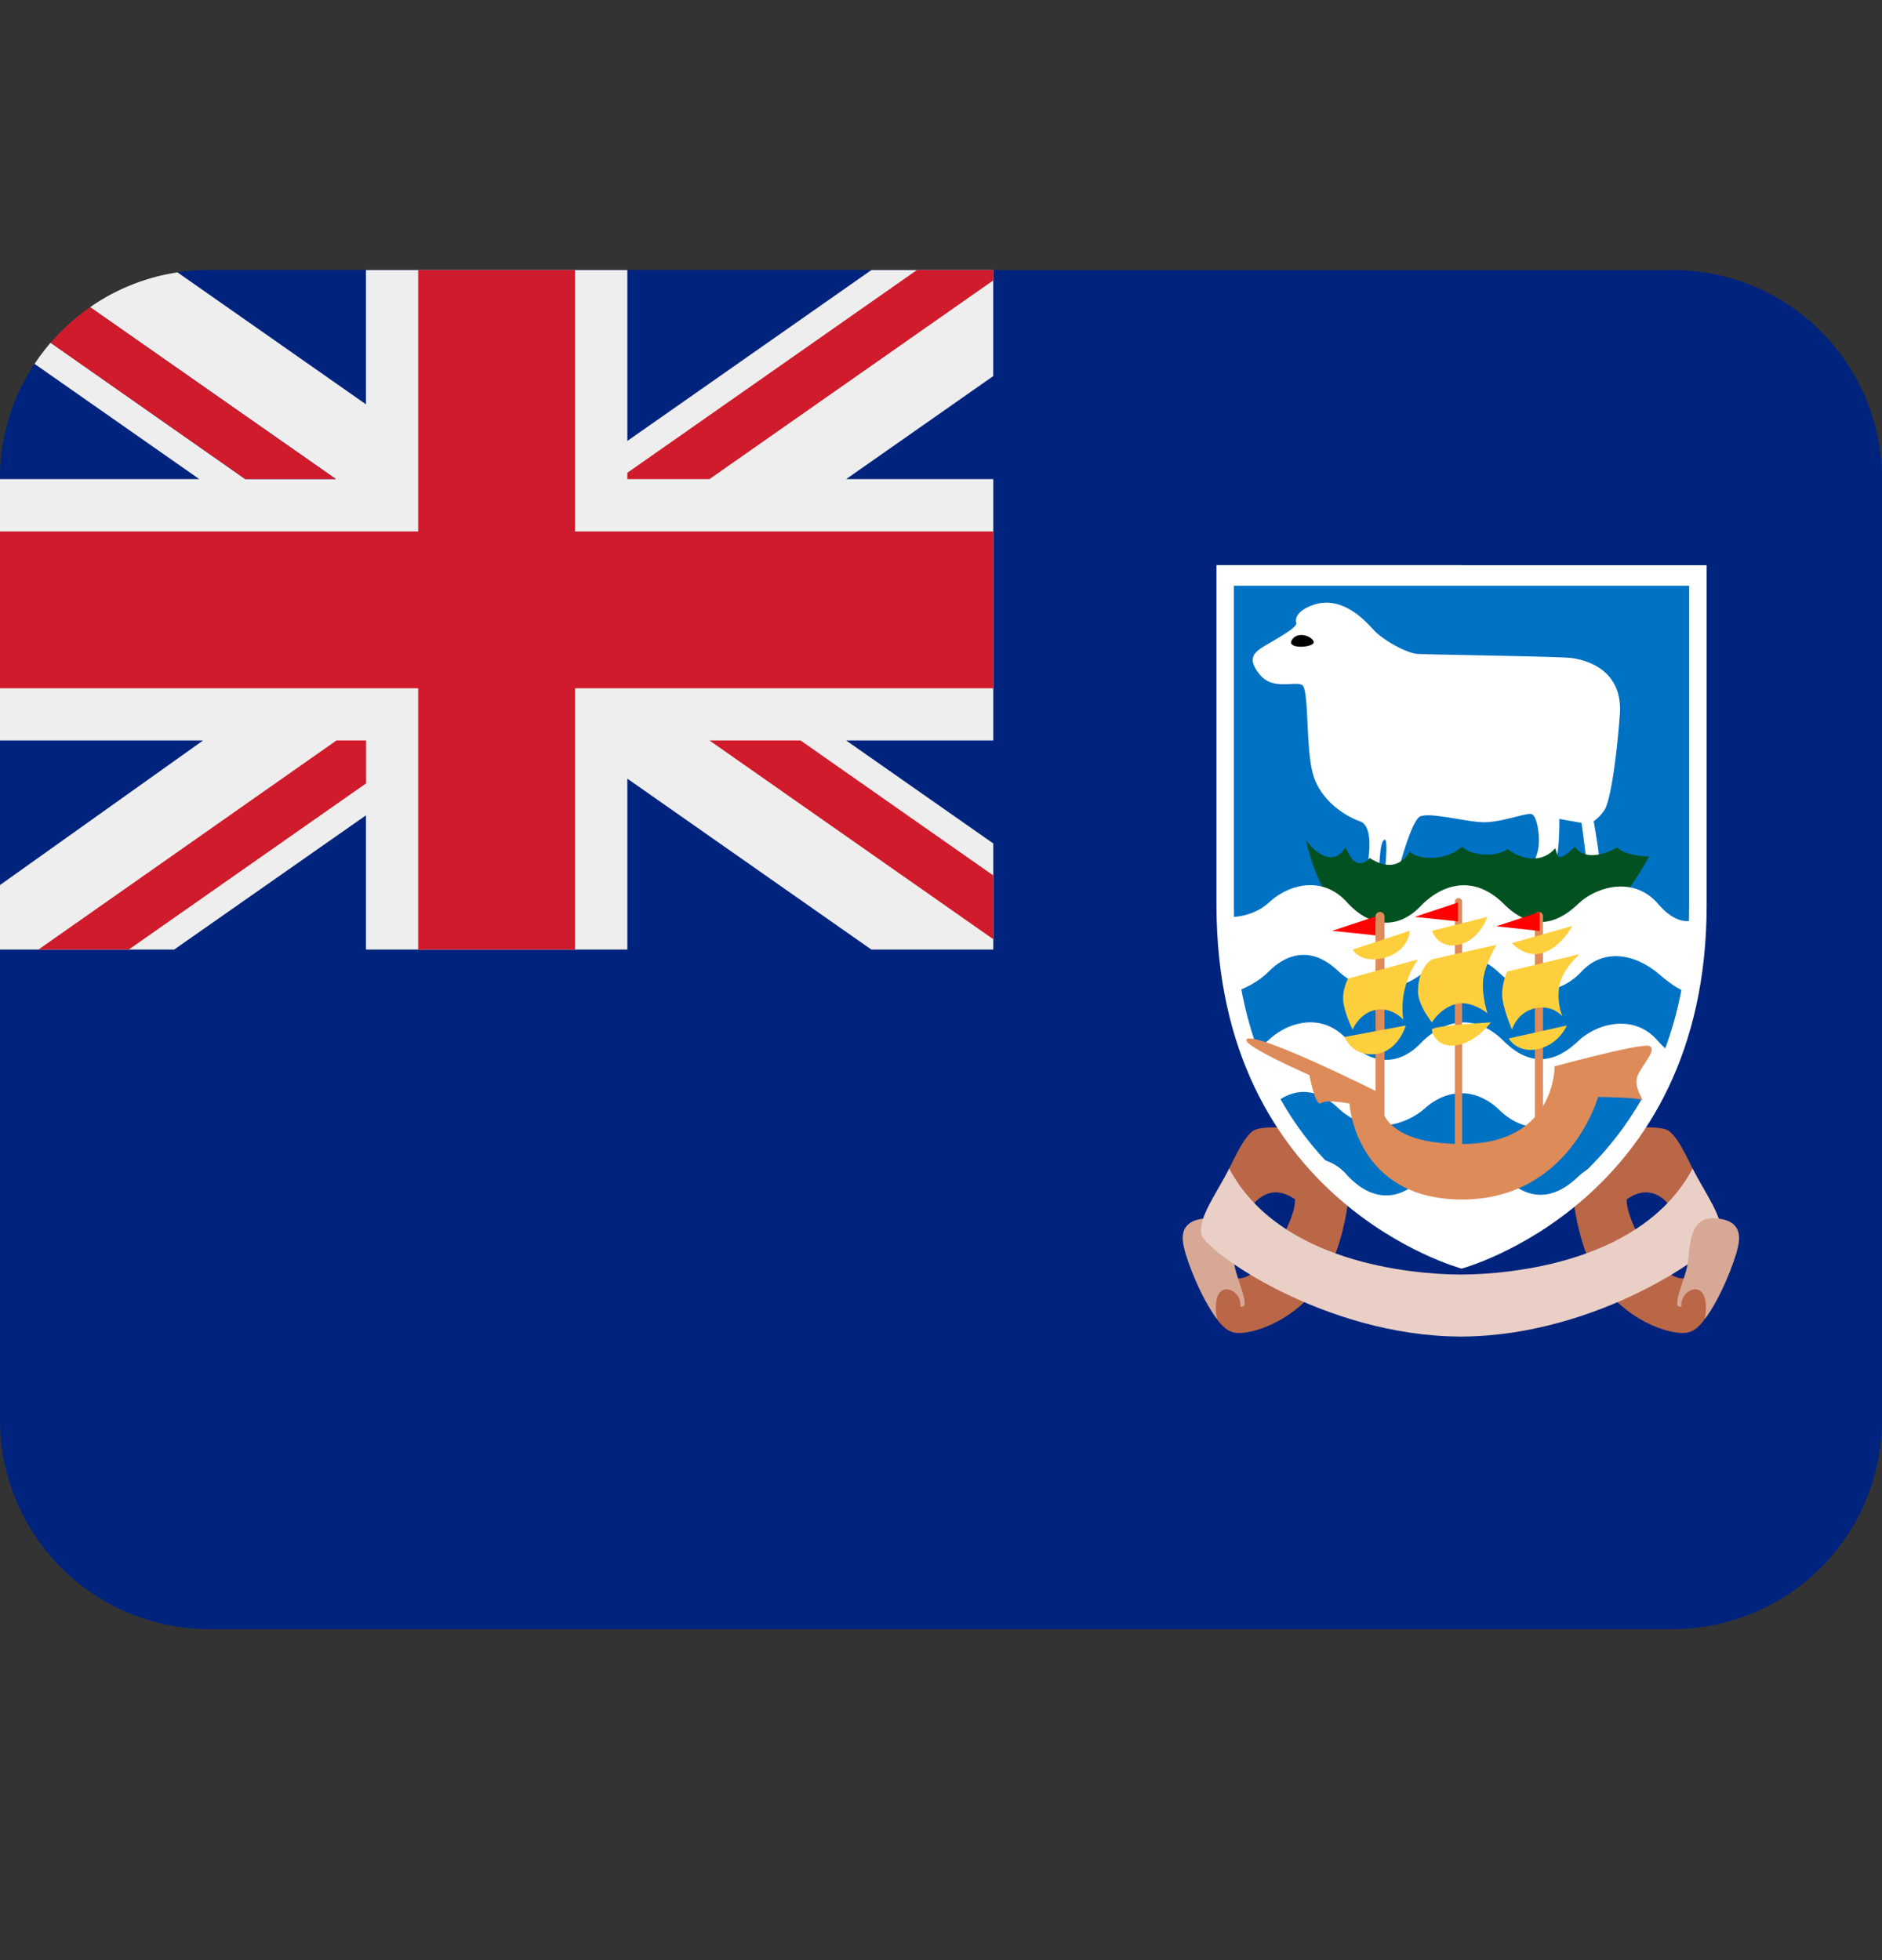 <svg xmlns="http://www.w3.org/2000/svg" width="24" height="25" fill="none" viewBox="0 0 24 25"><rect x="0" y="0" width="24" height="25" fill="#333333" stroke="none"/><path fill="#00247D" d="M21.333 3.444H2.667c-.137 0-.272.01-.403.03l-.003 1.17-1.82-.003A2.656 2.656 0 0 0 0 6.111v12a2.667 2.667 0 0 0 2.667 2.667h18.666A2.667 2.667 0 0 0 24 18.11v-12a2.667 2.667 0 0 0-2.667-2.667Z"/><path fill="#BA6747" d="M15.519 15.215c.184-.344.312-.687.461-.792.15-.104.99-.02 1.153.167.163.187.08 1.156-.243 1.698-.323.541-.925.75-1.15.708-.225-.042-.371-.448-.413-.594-.041-.146.096-.198.413-.104.317.094.785-.708.775-1-.271-.198-.508-.042-.614.198-.104.24-.382-.281-.382-.281Z"/><path fill="#D7A896" d="M15.099 15.913c.044.194.225.655.42.91-.095-.567.33-.39.298-.16.146.041-.039-.323-.076-.531-.038-.208-.007-.615-.35-.594-.344.021-.324.236-.292.375Z"/><path fill="#BA6747" d="M21.741 15.215c-.184-.344-.312-.687-.461-.792-.15-.104-.99-.02-1.153.167-.164.187-.08 1.156.242 1.698.323.541.925.75 1.15.708.226-.042.366-.448.408-.594.041-.146-.096-.198-.413-.104-.317.094-.78-.708-.77-1 .271-.198.509-.042.614.198.105.24.383-.281.383-.281Z"/><path fill="#E9CFC6" d="M21.94 15.746c.048-.208-.199-.531-.355-.842-.636 1.195-2.313 1.35-2.955 1.352-.642-.002-2.319-.157-2.955-1.352-.156.311-.403.634-.354.842.048.208 1.558 1.292 3.298 1.301v.001h.021v-.001c1.741-.009 3.25-1.093 3.3-1.3Z"/><path fill="#D7A896" d="M22.161 15.913c-.044.194-.225.655-.42.91.095-.567-.33-.39-.298-.16-.146.041.039-.323.076-.531.038-.208.007-.615.35-.594.344.021.324.236.292.375Z"/><path fill="#fff" d="M18.639 7.208h-3.126v4.334c0 3.805 3.126 4.638 3.126 4.638s3.125-.833 3.125-4.638V7.209h-3.125Z"/><path fill="#0072C4" d="M18.638 15.913c-.345-.103-2.903-.987-2.903-4.367V7.471h5.806v4.075c0 3.349-2.581 4.266-2.903 4.367Z"/><path fill="#fff" d="M17.396 11.236c.073-.292.125-.697-.052-.76-.177-.063-.49-.25-.595-.584-.103-.333-.051-1.104-.145-1.156-.094-.052-.375.073-.541-.135-.167-.208-.063-.282.052-.355.114-.072.437-.239.416-.302-.02-.062.021-.162.218-.229.366-.125.657.198.772.323.114.125.416.292.552.302.135.01 1.77.031 1.958.052.188.02.667.146.626.718-.042.573-.123 1.126-.202 1.23a.566.566 0 0 1-.132.135s.084.459.073.542c-.01.083-.156.114-.167-.032a9.623 9.623 0 0 0-.062-.49l-.282-.05s.011.5-.083.646c-.094.146-.333.052-.27-.052a.583.583 0 0 0 .093-.323c0-.125-.031-.313-.094-.333-.062-.021-.374.104-.604.104-.229 0-.739-.146-.833-.063-.094.083-.219.51-.281.75-.063.24-.167.094-.156-.02.01-.115.052-.5-.011-.438-.063.063-.041.354-.083.448-.042.093-.167.072-.167.072Z"/><path fill="#015121" d="M16.656 10.715s.135.777.646 1.115c.51.337 2.653.25 3.02-.01.37-.262.709-.897.709-.897s-.302 0-.406-.115c-.302.167-.48.094-.542-.01-.239.24-.218.094-.25.02-.208.24-.51.094-.604.011-.208.135-.52.052-.583-.031-.24.208-.594.156-.667.062-.156.261-.385.167-.51.084-.178.166-.25-.02-.313-.136-.145.251-.385.074-.5-.093Z"/><path fill="#fff" d="M15.615 11.694s.322.042.572-.187c.25-.23.678-.344.99 0 .312.344.666.334.937.052.27-.281.677-.414 1.063-.03.385.385.718.22.948 0 .229-.22.708-.363 1.02 0 .313.364.532.166.532.166l-.136.959s-.094.02-.385-.23c-.292-.25-.698-.343-.99-.03-.291.312-.729.322-1.04.02-.313-.302-.678-.27-.949-.031-.27.239-.739.354-1.114 0-.375-.354-.698-.178-.886.01-.187.188-.441.26-.441.26l-.121-.959Zm.32 1.71a.697.697 0 0 0 .252-.147c.25-.23.678-.345.99 0 .312.344.666.333.937.052.27-.282.677-.415 1.063-.03.385.383.718.219.948 0 .229-.22.708-.364 1.02 0a.806.806 0 0 0 .176.155c.054.208-.24.68-.28.653-.276-.181-.62-.22-.874.054-.292.313-.73.323-1.042.02-.312-.301-.677-.27-.948-.03-.27.239-.739.354-1.114 0-.324-.307-.61-.215-.802-.064-.03.025-.498-.603-.326-.662Zm.814 1.367a.618.618 0 0 1 .428.215c.313.344.667.333.938.052.27-.281.677-.415 1.062-.03.386.384.719.22.948 0 .084-.08.2-.15.33-.19-.43.617-1.653 1.241-1.816 1.24-.166 0-1.493-.582-1.89-1.287Z"/><path fill="#000" d="M16.469 8.174c.052-.115.228-.083.28 0 .053.083-.332.115-.28 0Z"/><path fill="#DD8B59" d="M15.897 13.257c-.063.077.801.455.801.455s.077.41.146.358c.07-.052.365.005.365.005s.07 1.224 1.437 1.224 1.734-1.308 1.734-1.308.493.005.551.036c.058.03-.118-.162-.045-.315s.25-.33.146-.371c-.104-.042-1.208.26-1.208.26s.02.99-1.177.99c-1.198 0-1.042-.646-1.042-.646s-1.61-.807-1.708-.688Z"/><path fill="#DD8B59" d="M17.656 14.326a.057.057 0 0 1-.057.057.057.057 0 0 1-.058-.057v-2.637a.057.057 0 0 1 .115 0v2.637Zm.99.322c0 .026-.02.046-.047.046a.046.046 0 0 1-.046-.046v-3.146a.046.046 0 1 1 .093 0v3.146Zm1.031-.172a.052.052 0 0 1-.104 0v-2.792a.052.052 0 0 1 .104 0v2.792Z"/><path fill="#FECF3D" d="M17.25 12.111s.094.187.406.104c.313-.083.323-.344.323-.344l-.729.24Zm1.719-.417-.708.178s.072.231.338.178c.266-.054.37-.356.37-.356Zm.312.334s.167.198.396.125c.23-.073.375-.344.375-.344l-.77.219Zm-1.198.208-.893.246s-.086.16-.055.326c.032.167.115.323.115.323s.083-.208.292-.25c.209-.042.354.125.354.125s-.08-.381.187-.77Zm.178 0s-.182.104-.178.417c.003.171.178.387.178.387s.094-.168.292-.231c.198-.063.416.115.416.115s-.082-.253-.052-.448c.03-.196.167-.426.167-.426l-.823.186Zm.958.156s-.063.136-.063.292c0 .156.125.448.125.448s.063-.219.292-.271c.23-.052.354.104.354.104s-.076-.154-.043-.38c.033-.224.263-.416.263-.416l-.928.223Zm-1.292.688-.78.146s.093.25.39.218c.296-.031.39-.364.39-.364Zm1.084-.04s-.75.041-.75.092.072.24.322.198c.25-.041.428-.29.428-.29Zm.968.04-.739.165s.104.189.37.137a.544.544 0 0 0 .37-.302Z"/><path fill="#FF0100" d="m17.541 11.689-.552.183.552.058v-.241Zm1.052-.178-.552.183.552.058v-.241Zm1.042.12-.552.183.552.06v-.242Z"/><path fill="#00247D" d="M12.667 12.111V3.444h-10c-.214 0-.403.03-.403.03l-.003 1.17-1.82-.003s-.028.04-.084.137A2.659 2.659 0 0 0 0 6.11v6h12.667Z"/><path fill="#EEE" d="M12.667 3.444h-1.554L8 5.624v-2.18H4.667v1.713L2.264 3.474a2.63 2.63 0 0 0-1.115.444L4.284 6.11H3.127L.645 4.371a2.81 2.81 0 0 0-.204.27l2.101 1.47H0v3.333h2.59L0 11.288v.823h2.221l2.446-1.712v1.712H8v-2.18l3.112 2.18h1.555v-1.353L10.79 9.444h1.877V6.111H10.79l1.876-1.314V3.444Z"/><path fill="#CF1B2B" d="M7.333 3.444h-2v3.334H0v2h5.333v3.333h2V8.778h5.334v-2H7.333V3.444Z"/><path fill="#CF1B2B" d="M12.667 3.444h-.974L8 6.03v.081h1.047l3.62-2.535v-.132Zm-11.518.474c-.187.13-.356.282-.504.454L3.127 6.11h1.156L1.15 3.918Zm3.142 5.526L.49 12.111h1.152l3.026-2.119v-.548H4.29Zm8.376 2.535v-.813l-2.458-1.722H9.047l3.62 2.535Z"/></svg>